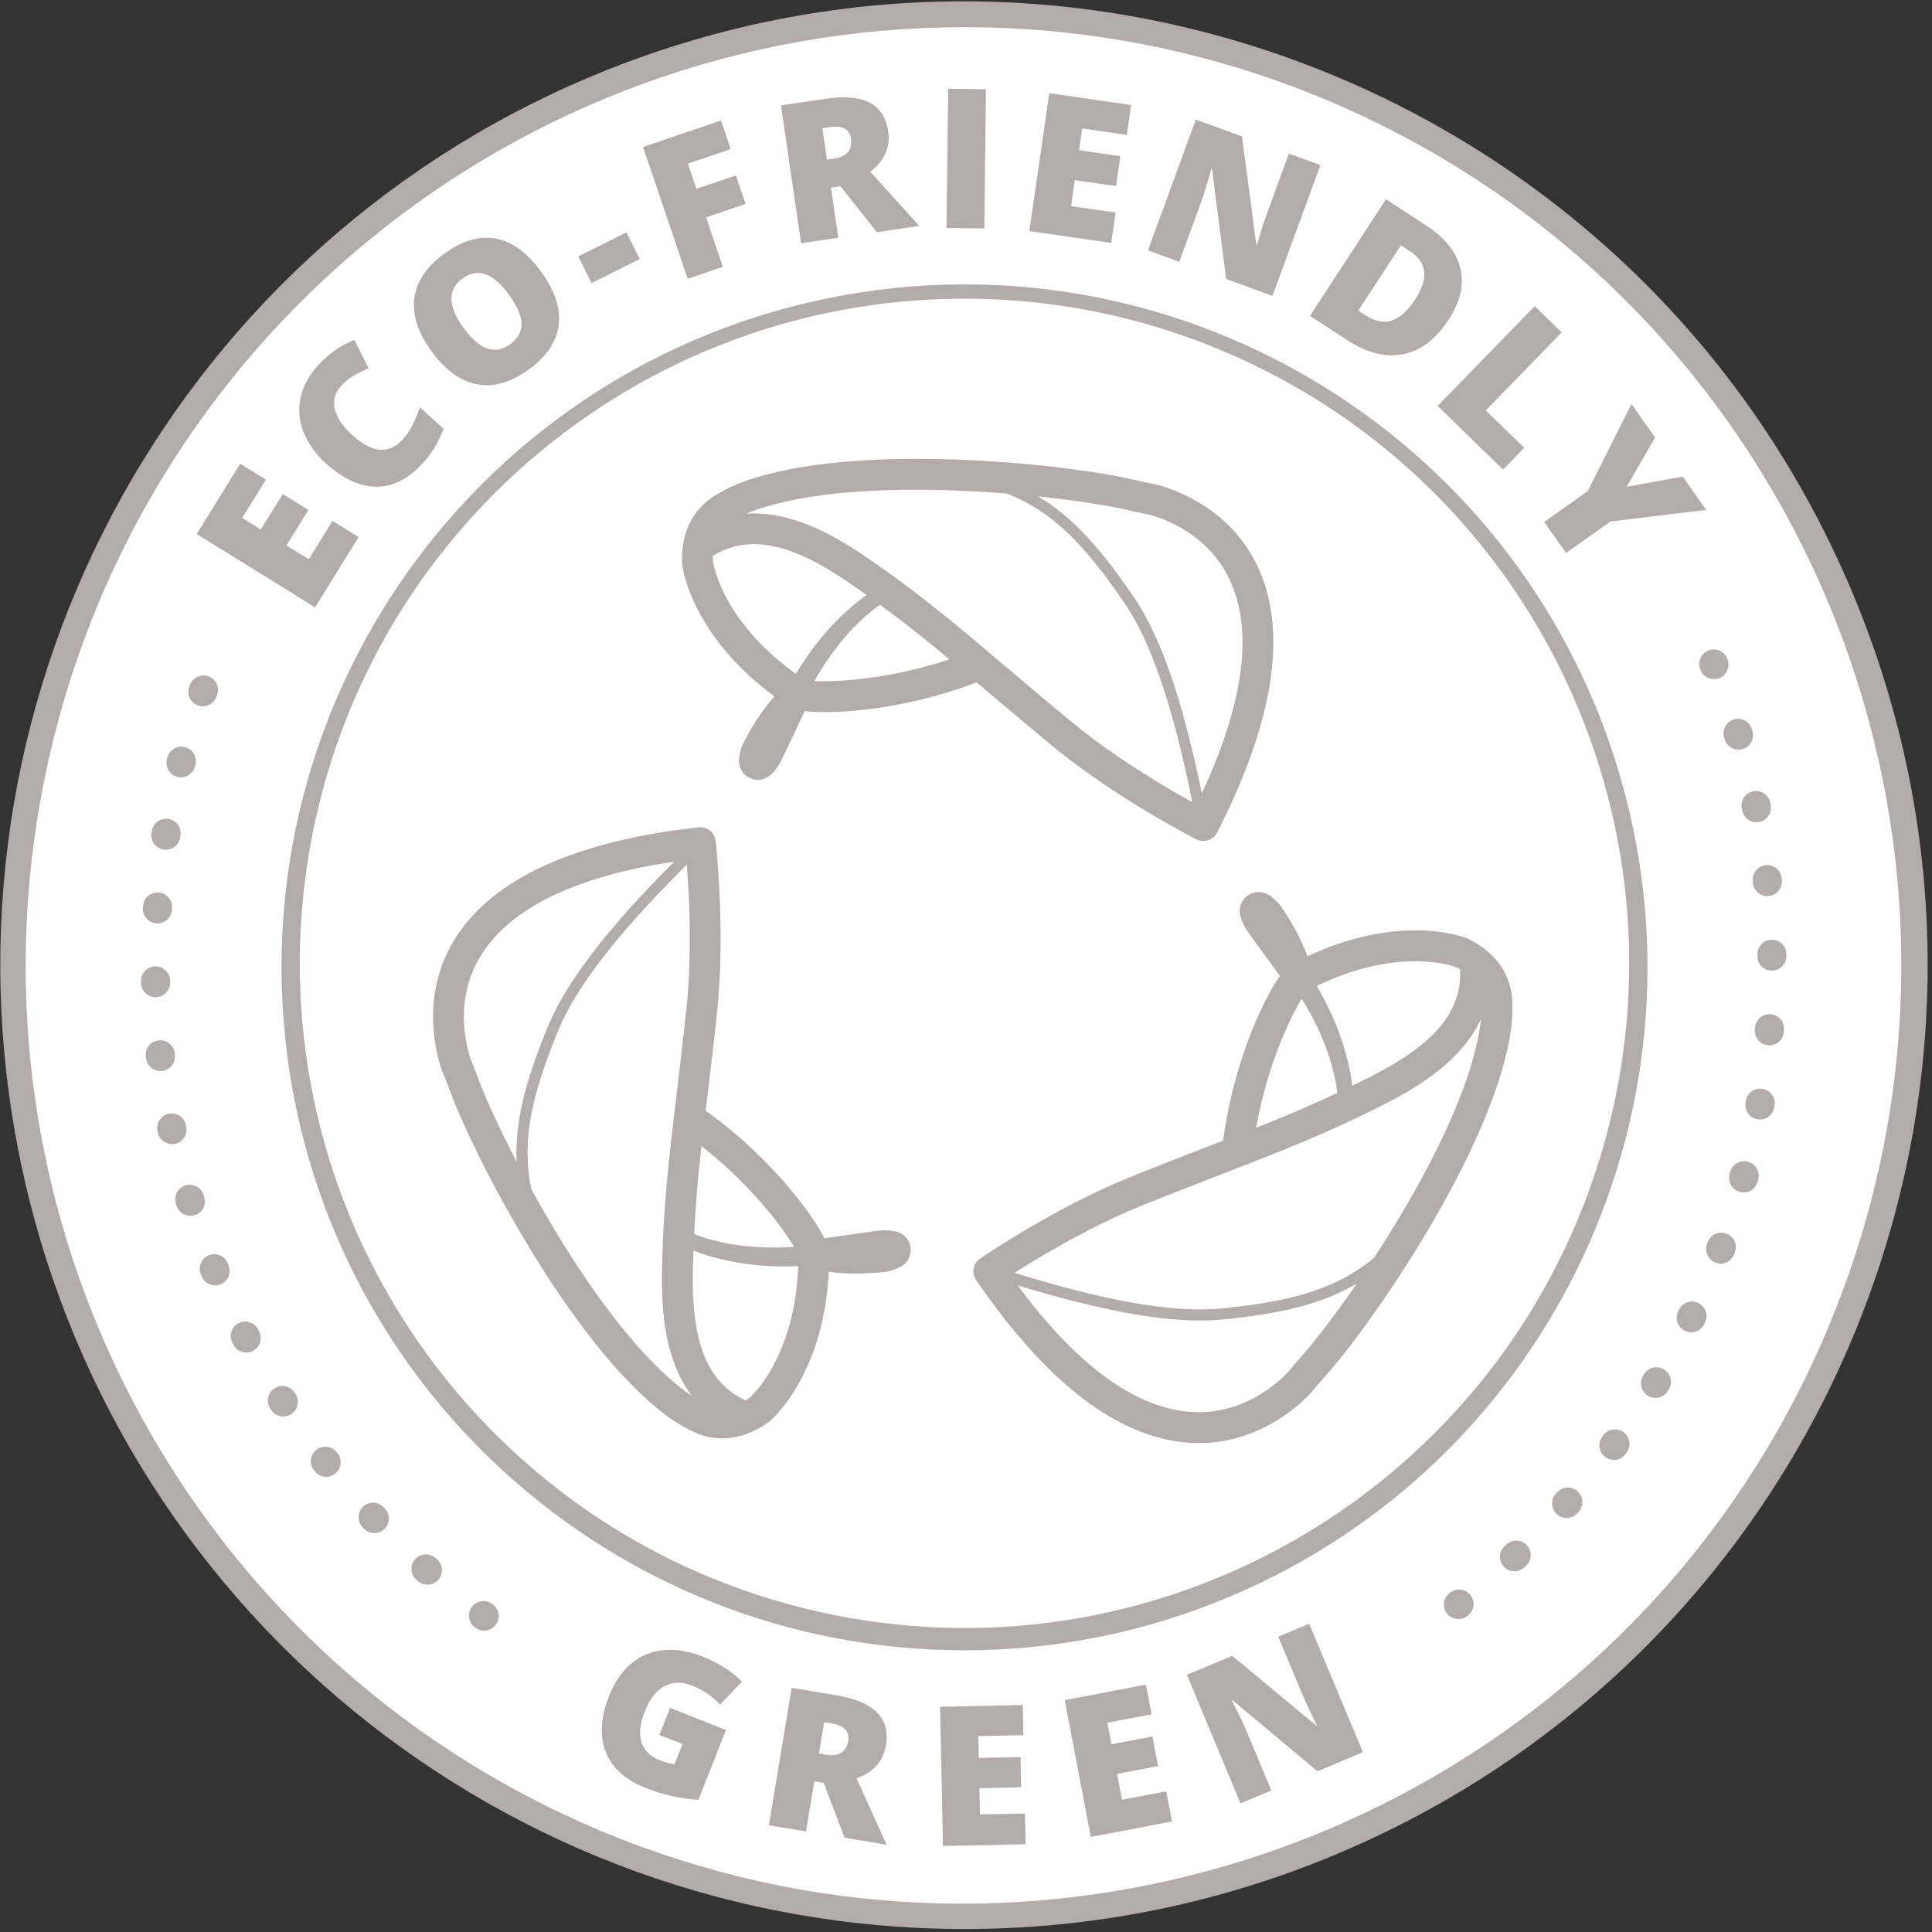 <?xml version="1.0" encoding="UTF-8"?>
<svg width="100px" height="100px" viewBox="0 0 100 100" version="1.1" xmlns="http://www.w3.org/2000/svg" xmlns:xlink="http://www.w3.org/1999/xlink">
    <rect x="0" y="0" width="100" height="100" fill="#333333" stroke="none"/>
    <!-- Generator: sketchtool 50.2 (55047) - http://www.bohemiancoding.com/sketch -->
    <title>9E1730C2-92CC-4EF9-9A16-D0C41466203E</title>
    <desc>Created with sketchtool.</desc>
    <defs></defs>
    <g id="Page-1" stroke="none" stroke-width="1" fill="none" fill-rule="evenodd">
        <g id="Product" transform="translate(-970, -286)">
            <g id="eco" transform="translate(970, 286)">
                <g id="Artboard-18">
                    <circle id="Oval" fill="#FFFFFF" fill-rule="nonzero" cx="49.875" cy="49.969" r="49.218"></circle>
                    <path d="M49.875,99.845 C26.153,99.83 5.722,83.112 1.012,59.862 C-3.698,36.612 8.616,13.26 30.462,4.014 C55.842,-6.708 85.109,5.175 95.831,30.556 C106.553,55.936 94.67,85.203 69.289,95.925 C63.147,98.524 56.544,99.858 49.875,99.845 Z M49.875,1.408 C26.778,1.423 6.885,17.701 2.299,40.338 C-2.287,62.976 9.703,85.712 30.974,94.715 C55.678,105.118 84.14,93.543 94.571,68.85 C105.002,44.158 93.459,15.683 68.777,5.224 C62.798,2.693 56.368,1.396 49.875,1.408 Z" id="Shape" fill="#B4ABAB" fill-rule="nonzero"></path>
                    <path d="M49.875,85.419 C31.723,85.395 16.54,71.627 14.747,53.564 C12.953,35.501 25.133,19.016 42.925,15.423 C60.718,11.831 78.34,22.299 83.695,39.643 C89.05,56.987 80.399,75.567 63.678,82.632 C59.311,84.48 54.617,85.428 49.875,85.419 Z M49.875,15.459 C32.209,15.483 17.433,28.883 15.688,46.462 C13.943,64.041 25.797,80.085 43.113,83.581 C60.43,87.076 77.579,76.888 82.791,60.008 C88.002,43.129 79.581,25.046 63.308,18.171 C59.058,16.372 54.49,15.45 49.875,15.459 Z" id="Shape" fill="#B4ABAB" fill-rule="nonzero"></path>
                    <path d="M37.386,74.45 C36.848,74.448 36.317,74.323 35.835,74.084 C35.195,73.77 34.596,73.379 34.051,72.921 C29.108,68.893 24.225,59.208 23.183,56.172 L22.849,55.337 C22.842,55.32 22.837,55.303 22.831,55.285 C22.469,54.168 21.822,51.269 23.615,48.489 C25.587,45.439 29.804,43.532 36.159,42.82 C36.369,42.796 36.581,42.857 36.747,42.99 C36.912,43.122 37.018,43.315 37.041,43.526 C37.094,44.008 37.546,48.351 37.113,52.408 C36.939,54.047 36.763,55.507 36.609,56.792 C36.58,57.028 36.553,57.261 36.526,57.489 C38.222,58.709 39.752,60.145 41.078,61.76 C41.51,62.288 42.918,64.076 42.92,64.906 C42.927,67.312 42.457,69.452 41.525,71.267 C40.79,72.696 39.981,73.468 39.731,73.643 C38.975,74.178 38.175,74.45 37.386,74.45 Z M36.312,59.324 C36.051,61.509 35.9,63.706 35.86,65.906 C35.805,69.538 36.624,71.551 38.583,72.489 C38.662,72.443 38.736,72.395 38.807,72.345 C38.884,72.279 41.318,70.106 41.327,64.981 C41.135,64.455 39.423,61.76 36.312,59.324 Z M24.342,54.769 L24.673,55.597 L24.687,55.637 C25.55,58.172 30.31,67.816 35.061,71.693 L35.069,71.7 C35.303,71.896 35.549,72.077 35.806,72.242 C34.412,70.405 34.234,67.883 34.264,65.887 C34.315,62.514 34.628,59.907 35.024,56.607 C35.178,55.325 35.352,53.872 35.526,52.244 C35.849,49.209 35.655,45.996 35.526,44.509 C30.124,45.224 26.568,46.856 24.952,49.36 C23.546,51.54 24.049,53.851 24.342,54.769 Z" id="Shape" fill="#B4ABAB" fill-rule="nonzero"></path>
                    <path d="M42.6,64.105 L44.459,63.837 L45.416,63.704 C45.579,63.684 45.744,63.677 45.909,63.682 C46.086,63.686 46.262,63.712 46.433,63.759 C46.81,63.868 47.085,64.191 47.133,64.58 C47.181,64.97 46.992,65.35 46.654,65.547 L46.625,65.563 C46.327,65.724 45.998,65.822 45.66,65.851 C45.322,65.884 44.978,65.907 44.632,65.916 C44.285,65.926 43.933,65.922 43.578,65.896 C43.217,65.875 42.858,65.825 42.505,65.746 C42.114,65.657 41.841,65.301 41.857,64.9 C41.873,64.499 42.173,64.166 42.57,64.109 L42.6,64.105 Z" id="Shape" fill="#B4ABAB" fill-rule="nonzero"></path>
                    <path d="M27.476,62.842 C27.351,62.844 27.24,62.763 27.204,62.643 C26.197,59.531 26.896,56.704 28.347,53.161 C29.644,49.996 32.907,46.537 35.928,43.57 C36.001,43.498 36.107,43.471 36.205,43.498 C36.304,43.526 36.381,43.604 36.406,43.703 C36.432,43.802 36.403,43.908 36.33,43.979 C33.35,46.905 30.132,50.31 28.878,53.378 C27.475,56.802 26.797,59.516 27.751,62.468 C27.779,62.555 27.764,62.651 27.71,62.725 C27.656,62.799 27.57,62.843 27.478,62.843 L27.476,62.842 Z" id="Shape" fill="#B4ABAB" fill-rule="nonzero"></path>
                    <path d="M35.277,63.576 C35.784,63.839 36.32,64.043 36.873,64.184 C37.437,64.332 38.012,64.437 38.592,64.497 C39.75,64.621 40.92,64.599 42.072,64.429 C42.262,64.393 42.456,64.464 42.578,64.613 C42.7,64.763 42.73,64.967 42.657,65.146 C42.583,65.324 42.418,65.448 42.226,65.469 L42.206,65.469 C40.963,65.602 39.708,65.578 38.471,65.397 C37.853,65.307 37.242,65.171 36.643,64.99 C36.034,64.807 35.448,64.555 34.896,64.238 C34.71,64.135 34.644,63.9 34.747,63.715 C34.851,63.529 35.086,63.462 35.271,63.566 L35.277,63.576 Z" id="Shape" fill="#B4ABAB" fill-rule="nonzero"></path>
                    <path d="M62.283,43.531 C62.156,43.53 62.031,43.5 61.918,43.442 C61.486,43.22 57.61,41.201 54.467,38.608 C53.195,37.559 52.075,36.609 51.086,35.772 L50.55,35.317 C48.597,36.061 46.556,36.547 44.478,36.763 C43.799,36.833 41.531,37.022 40.838,36.566 C38.826,35.246 37.299,33.675 36.299,31.897 C35.511,30.496 35.313,29.396 35.303,29.091 C35.254,27.544 35.886,26.302 37.087,25.597 C37.702,25.235 38.358,24.949 39.041,24.746 C45.124,22.845 55.898,24.104 59.006,24.91 L59.886,25.09 L59.939,25.103 C61.07,25.417 63.847,26.474 65.178,29.503 C66.638,32.825 65.905,37.398 62.997,43.095 C62.9,43.285 62.731,43.427 62.528,43.491 C62.449,43.517 62.366,43.53 62.283,43.531 Z M39.023,26.577 C41.183,26.577 43.236,27.743 44.792,28.805 C47.579,30.706 49.581,32.405 52.116,34.554 C53.101,35.389 54.217,36.338 55.48,37.376 C57.827,39.315 60.622,40.926 61.932,41.642 C64.312,36.74 64.911,32.874 63.711,30.146 C62.665,27.764 60.459,26.91 59.531,26.649 L58.658,26.469 L58.617,26.459 C56.027,25.783 45.356,24.44 39.507,26.271 L39.497,26.271 C39.204,26.359 38.917,26.464 38.638,26.587 C38.768,26.581 38.896,26.577 39.023,26.577 Z M41.653,35.193 C42.196,35.326 45.389,35.381 49.136,34.128 C47.456,32.706 45.706,31.37 43.892,30.124 C40.893,28.075 38.761,27.652 36.901,28.766 C36.897,28.86 36.897,28.946 36.901,29.032 C36.91,29.133 37.382,32.362 41.654,35.193 L41.653,35.193 Z" id="Shape" fill="#B4ABAB" fill-rule="nonzero"></path>
                    <path d="M41.683,36.741 L40.882,38.44 L40.469,39.312 C40.396,39.459 40.311,39.601 40.217,39.735 C40.116,39.881 39.997,40.014 39.864,40.131 C39.565,40.385 39.144,40.436 38.792,40.262 C38.441,40.087 38.228,39.72 38.25,39.329 L38.25,39.296 C38.28,38.958 38.38,38.631 38.542,38.333 C38.701,38.033 38.87,37.733 39.054,37.438 C39.239,37.139 39.438,36.849 39.652,36.57 C39.868,36.28 40.108,36.009 40.368,35.758 C40.659,35.484 41.102,35.456 41.426,35.689 C41.749,35.922 41.862,36.352 41.695,36.714 L41.683,36.741 Z" id="Shape" fill="#B4ABAB" fill-rule="nonzero"></path>
                    <path d="M62.213,42.83 C62.076,42.83 61.958,42.733 61.931,42.598 C61.131,38.5 60.062,33.941 58.194,31.201 C56.11,28.144 54.218,26.082 51.231,25.251 C51.079,25.208 50.989,25.05 51.032,24.898 C51.074,24.745 51.233,24.656 51.385,24.699 C54.54,25.577 56.511,27.714 58.668,30.878 C60.593,33.703 61.683,38.332 62.494,42.488 C62.51,42.563 62.495,42.641 62.452,42.704 C62.409,42.768 62.343,42.811 62.268,42.824 C62.25,42.828 62.231,42.83 62.213,42.83 Z" id="Shape" fill="#B4ABAB" fill-rule="nonzero"></path>
                    <path d="M46.159,30.922 C45.66,31.201 45.194,31.535 44.771,31.919 C44.339,32.308 43.937,32.728 43.568,33.177 C42.826,34.075 42.2,35.064 41.706,36.119 C41.578,36.371 41.274,36.476 41.018,36.359 C40.762,36.241 40.644,35.942 40.751,35.681 L40.76,35.663 C41.332,34.55 42.044,33.515 42.877,32.582 C43.293,32.115 43.744,31.68 44.225,31.281 C44.712,30.872 45.244,30.521 45.811,30.235 C46,30.137 46.233,30.21 46.331,30.399 C46.429,30.588 46.355,30.82 46.166,30.918 L46.159,30.922 Z" id="Shape" fill="#B4ABAB" fill-rule="nonzero"></path>
                    <path d="M62.056,74.692 C61.847,74.692 61.634,74.684 61.415,74.665 C57.799,74.36 54.133,71.53 50.523,66.253 C50.403,66.078 50.358,65.862 50.397,65.654 C50.436,65.445 50.557,65.261 50.732,65.142 C51.133,64.869 54.759,62.43 58.541,60.908 C60.069,60.292 61.438,59.762 62.647,59.294 L63.304,59.04 C63.585,56.97 64.133,54.944 64.936,53.015 C65.2,52.386 66.118,50.303 66.85,49.912 C68.971,48.776 71.081,48.186 73.12,48.157 C74.727,48.134 75.788,48.486 76.061,48.626 C77.444,49.323 78.232,50.471 78.279,51.861 C78.302,52.573 78.239,53.286 78.091,53.983 C76.854,60.236 70.597,69.1 68.405,71.441 L67.824,72.129 C67.813,72.143 67.801,72.156 67.788,72.169 C67.022,72.958 65.004,74.692 62.056,74.692 Z M52.3,66.016 C55.469,70.45 58.578,72.823 61.548,73.074 C64.14,73.293 65.945,71.76 66.619,71.074 L67.194,70.393 L67.223,70.362 C69.054,68.41 75.334,59.678 76.518,53.666 C76.519,53.662 76.519,53.659 76.518,53.655 C76.582,53.356 76.626,53.054 76.652,52.749 C75.685,54.843 73.542,56.185 71.769,57.096 C68.764,58.635 66.317,59.583 63.218,60.783 C62.014,61.253 60.65,61.777 59.131,62.389 C56.304,63.527 53.557,65.208 52.3,66.016 Z M67.66,51.285 C67.285,51.7 65.708,54.478 65.019,58.367 C67.07,57.571 69.081,56.673 71.042,55.675 C74.274,54.019 75.667,52.349 75.577,50.182 C75.499,50.134 75.421,50.088 75.345,50.053 C75.25,50.015 72.188,48.886 67.66,51.285 Z" id="Shape" fill="#B4ABAB" fill-rule="nonzero"></path>
                    <path d="M66.291,50.571 L65.181,49.054 L64.618,48.273 C64.523,48.138 64.439,47.996 64.366,47.848 C64.287,47.69 64.227,47.522 64.188,47.349 C64.108,46.966 64.265,46.572 64.585,46.347 C64.906,46.123 65.33,46.111 65.663,46.316 L65.691,46.333 C65.973,46.521 66.214,46.766 66.397,47.051 C66.585,47.332 66.767,47.626 66.939,47.929 C67.111,48.231 67.272,48.542 67.415,48.868 C67.567,49.196 67.693,49.537 67.791,49.885 C67.894,50.272 67.708,50.678 67.347,50.852 C66.986,51.026 66.553,50.918 66.315,50.596 L66.291,50.571 Z" id="Shape" fill="#B4ABAB" fill-rule="nonzero"></path>
                    <path d="M62.119,68.35 C58.884,68.35 54.871,67.234 51.29,66.104 C51.193,66.073 51.119,65.993 51.097,65.893 C51.075,65.793 51.108,65.689 51.183,65.62 C51.259,65.55 51.365,65.527 51.463,65.558 C55.445,66.814 59.961,68.054 63.26,67.723 C66.942,67.354 69.657,66.678 71.815,64.451 C71.886,64.377 71.991,64.347 72.091,64.372 C72.19,64.397 72.268,64.473 72.296,64.572 C72.324,64.67 72.298,64.776 72.226,64.85 C69.947,67.202 67.128,67.911 63.317,68.293 C62.932,68.332 62.533,68.351 62.119,68.35 Z" id="Shape" fill="#B4ABAB" fill-rule="nonzero"></path>
                    <path d="M69.258,57.285 C69.252,56.712 69.181,56.143 69.046,55.587 C68.912,55.021 68.735,54.467 68.517,53.928 C68.082,52.849 67.513,51.829 66.823,50.892 C66.665,50.659 66.719,50.342 66.946,50.175 C67.172,50.007 67.491,50.048 67.668,50.268 L67.68,50.285 C68.382,51.319 68.949,52.438 69.37,53.615 C69.582,54.203 69.749,54.807 69.869,55.421 C69.995,56.043 70.049,56.679 70.029,57.314 C70.025,57.526 69.85,57.695 69.637,57.692 C69.424,57.688 69.255,57.512 69.259,57.3 L69.258,57.285 Z" id="Shape" fill="#B4ABAB" fill-rule="nonzero"></path>
                    <path d="M70.545,90.695 L68.188,91.679 L63.802,88.006 L63.761,88.023 C64.126,88.736 64.39,89.287 64.552,89.675 L65.804,92.676 L64.208,93.34 L61.434,86.685 L63.781,85.706 L68.131,89.318 L68.159,89.307 C67.838,88.655 67.591,88.125 67.418,87.718 L66.162,84.714 L67.764,84.045 L70.545,90.695 Z" id="Shape" fill="#B4ABAB" fill-rule="nonzero"></path>
                    <polygon id="Shape" fill="#B4ABAB" fill-rule="nonzero" points="60.664 94.279 56.459 95.08 55.111 87.998 59.315 87.197 59.608 88.732 57.316 89.168 57.529 90.283 59.651 89.879 59.943 91.414 57.822 91.818 58.076 93.155 60.367 92.718"></polygon>
                    <polygon id="Shape" fill="#B4ABAB" fill-rule="nonzero" points="53.088 95.456 48.809 95.55 48.658 88.343 52.937 88.249 52.97 89.812 50.638 89.859 50.662 90.992 52.822 90.947 52.854 92.51 50.694 92.555 50.722 93.915 53.052 93.869"></polygon>
                    <path d="M42.148,92.207 L41.718,94.794 L39.797,94.476 L40.977,87.364 L43.307,87.75 C45.24,88.071 46.09,88.932 45.857,90.333 C45.721,91.156 45.214,91.727 44.334,92.044 L45.892,95.487 L43.713,95.117 L42.635,92.279 L42.148,92.207 Z M42.388,90.762 L42.747,90.822 C43.419,90.933 43.804,90.692 43.902,90.099 C43.983,89.609 43.695,89.31 43.037,89.2 L42.661,89.137 L42.388,90.762 Z" id="Shape" fill="#B4ABAB" fill-rule="nonzero"></path>
                    <path d="M34.68,88.4 L37.574,89.544 L36.15,93.157 C35.205,93.104 34.276,92.894 33.4,92.536 C32.366,92.127 31.685,91.512 31.359,90.691 C31.032,89.87 31.086,88.904 31.521,87.793 C31.949,86.712 32.591,85.992 33.447,85.634 C34.303,85.276 35.287,85.316 36.399,85.756 C36.801,85.913 37.186,86.111 37.546,86.347 C37.855,86.548 38.143,86.778 38.406,87.037 L37.27,88.232 C36.871,87.795 36.374,87.457 35.821,87.245 C35.292,87.037 34.816,87.047 34.391,87.276 C33.966,87.505 33.627,87.94 33.375,88.579 C33.124,89.205 33.066,89.735 33.2,90.167 C33.334,90.6 33.647,90.913 34.139,91.106 C34.388,91.207 34.648,91.279 34.913,91.322 L35.328,90.271 L34.131,89.802 L34.68,88.4 Z" id="Shape" fill="#B4ABAB" fill-rule="nonzero"></path>
                    <polygon id="Shape" fill="#B4ABAB" fill-rule="nonzero" points="18.562 27.801 16.308 31.438 10.181 27.639 12.435 24.002 13.763 24.826 12.534 26.808 13.498 27.406 14.636 25.57 15.962 26.394 14.826 28.229 15.983 28.946 17.212 26.964"></polygon>
                    <path d="M17.638,20 C17.335,20.315 17.22,20.765 17.335,21.187 C17.444,21.634 17.745,22.081 18.24,22.528 C19.271,23.456 20.14,23.529 20.846,22.746 C21.056,22.513 21.232,22.251 21.368,21.968 C21.505,21.679 21.628,21.384 21.734,21.083 L22.955,22.186 C22.728,22.849 22.363,23.457 21.885,23.97 C21.156,24.778 20.363,25.185 19.506,25.191 C18.649,25.196 17.777,24.801 16.891,24.005 C16.376,23.561 15.973,23.002 15.712,22.375 C15.482,21.812 15.428,21.194 15.556,20.6 C15.681,20.005 15.983,19.441 16.463,18.91 C16.981,18.334 17.623,17.883 18.341,17.591 L19.08,19.061 C18.816,19.172 18.559,19.299 18.311,19.442 C18.059,19.592 17.832,19.78 17.638,20 Z" id="Shape" fill="#B4ABAB" fill-rule="nonzero"></path>
                    <path d="M28.013,14.069 C28.726,15.049 29.027,15.97 28.916,16.831 C28.806,17.692 28.286,18.459 27.359,19.132 C26.444,19.797 25.556,20.05 24.695,19.891 C23.833,19.732 23.047,19.162 22.334,18.181 C21.629,17.21 21.333,16.293 21.447,15.428 C21.561,14.564 22.08,13.795 23.005,13.123 C23.932,12.449 24.82,12.192 25.669,12.352 C26.517,12.512 27.298,13.085 28.013,14.069 Z M24,16.979 C24.819,18.106 25.621,18.385 26.406,17.817 C26.805,17.526 27.001,17.174 26.994,16.761 C26.987,16.347 26.774,15.85 26.354,15.27 C25.931,14.688 25.521,14.328 25.123,14.192 C24.726,14.057 24.332,14.131 23.944,14.415 C23.154,14.989 23.172,15.845 24,16.983 L24,16.979 Z" id="Shape" fill="#B4ABAB" fill-rule="nonzero"></path>
                    <polygon id="Shape" fill="#B4ABAB" fill-rule="nonzero" points="30.618 14.648 29.932 13.27 32.427 12.029 33.112 13.407"></polygon>
                    <polygon id="Shape" fill="#B4ABAB" fill-rule="nonzero" points="37.413 13.812 35.596 14.428 33.283 7.606 37.32 6.238 37.822 7.718 35.604 8.469 36.045 9.772 38.09 9.079 38.592 10.555 36.546 11.249"></polygon>
                    <path d="M43.012,9.712 L43.392,12.307 L41.465,12.589 L40.422,5.453 L42.759,5.111 C44.699,4.827 45.771,5.388 45.975,6.793 C46.096,7.619 45.786,8.317 45.045,8.887 L47.58,11.691 L45.392,12.019 L43.5,9.644 L43.012,9.712 Z M42.801,8.263 L43.162,8.209 C43.834,8.112 44.128,7.765 44.041,7.169 C43.969,6.678 43.603,6.481 42.943,6.577 L42.567,6.633 L42.801,8.263 Z" id="Shape" fill="#B4ABAB" fill-rule="nonzero"></path>
                    <polygon id="Shape" fill="#B4ABAB" fill-rule="nonzero" points="48.991 11.803 49.076 4.594 51.033 4.618 50.947 11.825"></polygon>
                    <polygon id="Shape" fill="#B4ABAB" fill-rule="nonzero" points="57.515 12.573 53.279 11.961 54.312 4.824 58.547 5.437 58.324 6.983 56.016 6.65 55.854 7.777 57.992 8.085 57.767 9.633 55.63 9.324 55.436 10.67 57.746 11.002"></polygon>
                    <path d="M65.863,15.316 L63.465,14.438 L62.739,8.763 L62.698,8.748 C62.48,9.52 62.3,10.104 62.156,10.499 L61.038,13.549 L59.418,12.958 L61.898,6.189 L64.286,7.064 L65.026,12.67 L65.054,12.681 C65.261,11.982 65.44,11.426 65.592,11.013 L66.713,7.952 L68.343,8.545 L65.863,15.316 Z" id="Shape" fill="#B4ABAB" fill-rule="nonzero"></path>
                    <path d="M74.979,16.547 C74.322,17.556 73.54,18.151 72.632,18.331 C71.724,18.512 70.767,18.276 69.759,17.623 L67.806,16.349 L71.737,10.314 L73.827,11.677 C74.796,12.309 75.383,13.045 75.587,13.885 C75.791,14.724 75.588,15.612 74.979,16.547 Z M73.248,15.501 C73.609,14.947 73.766,14.466 73.717,14.056 C73.669,13.647 73.424,13.296 72.981,13.005 L72.512,12.695 L70.305,16.075 L70.669,16.312 C71.164,16.635 71.622,16.729 72.04,16.593 C72.459,16.458 72.862,16.094 73.248,15.501 Z" id="Shape" fill="#B4ABAB" fill-rule="nonzero"></path>
                    <polygon id="Shape" fill="#B4ABAB" fill-rule="nonzero" points="74.411 21.011 79.437 15.847 80.833 17.206 76.904 21.243 78.894 23.178 77.797 24.305"></polygon>
                    <polygon id="Shape" fill="#B4ABAB" fill-rule="nonzero" points="84.196 25.198 87.095 24.669 88.315 26.391 83.359 26.992 81.061 28.619 79.927 27.017 82.18 25.421 84.445 20.914 85.666 22.644"></polygon>
                    <path d="M88.715,35.152 C88.408,35.152 88.131,34.964 88.018,34.678 L88.002,34.639 C87.854,34.257 88.041,33.827 88.421,33.673 C88.801,33.519 89.234,33.699 89.394,34.076 L89.413,34.125 C89.566,34.51 89.378,34.946 88.993,35.1 C88.905,35.135 88.811,35.153 88.715,35.152 Z" id="Shape" fill="#B4ABAB" fill-rule="nonzero"></path>
                    <path d="M78.386,81.333 C78.077,81.333 77.801,81.144 77.688,80.857 C77.575,80.57 77.649,80.243 77.874,80.033 L77.944,79.968 C78.137,79.77 78.424,79.695 78.689,79.772 C78.955,79.849 79.157,80.065 79.215,80.336 C79.273,80.606 79.178,80.887 78.967,81.066 L78.895,81.132 C78.756,81.261 78.575,81.333 78.386,81.333 Z M81.091,78.571 C80.794,78.572 80.525,78.399 80.403,78.128 C80.281,77.857 80.33,77.541 80.528,77.319 L80.592,77.248 C80.867,76.938 81.342,76.911 81.652,77.186 C81.962,77.462 81.989,77.937 81.714,78.247 L81.649,78.319 C81.507,78.478 81.304,78.57 81.091,78.571 Z M83.532,75.566 C83.249,75.566 82.99,75.406 82.862,75.153 C82.735,74.9 82.76,74.597 82.929,74.369 L82.986,74.291 C83.232,73.957 83.703,73.886 84.037,74.132 C84.371,74.379 84.442,74.849 84.195,75.183 L84.137,75.262 C83.996,75.456 83.77,75.57 83.531,75.57 L83.532,75.566 Z M85.686,72.354 C85.415,72.354 85.165,72.208 85.032,71.972 C84.899,71.735 84.904,71.446 85.044,71.214 L85.094,71.132 C85.233,70.903 85.483,70.764 85.752,70.77 C86.02,70.775 86.265,70.923 86.395,71.158 C86.525,71.393 86.519,71.679 86.38,71.909 L86.33,71.992 C86.194,72.219 85.949,72.358 85.685,72.358 L85.686,72.354 Z M87.534,68.957 C87.275,68.957 87.035,68.823 86.898,68.604 C86.76,68.384 86.746,68.11 86.859,67.877 L86.9,67.792 C87.082,67.418 87.532,67.262 87.906,67.444 C88.279,67.625 88.435,68.075 88.254,68.449 L88.21,68.538 C88.084,68.797 87.821,68.962 87.532,68.961 L87.534,68.957 Z M89.06,65.402 C88.97,65.402 88.881,65.386 88.796,65.354 C88.408,65.208 88.211,64.775 88.357,64.387 L88.39,64.293 C88.535,63.904 88.967,63.706 89.356,63.851 C89.745,63.996 89.943,64.429 89.798,64.818 L89.763,64.912 C89.655,65.208 89.374,65.405 89.058,65.406 L89.06,65.402 Z M90.249,61.72 C90.015,61.72 89.794,61.612 89.652,61.426 C89.509,61.24 89.462,60.999 89.523,60.773 L89.548,60.679 C89.612,60.413 89.815,60.202 90.079,60.129 C90.343,60.057 90.625,60.133 90.816,60.329 C91.007,60.524 91.077,60.808 90.998,61.07 L90.973,61.164 C90.886,61.494 90.588,61.724 90.247,61.724 L90.249,61.72 Z M91.094,57.944 C90.872,57.944 90.662,57.846 90.519,57.677 C90.376,57.507 90.315,57.283 90.353,57.065 L90.369,56.971 C90.415,56.706 90.598,56.486 90.85,56.394 C91.102,56.301 91.384,56.349 91.59,56.521 C91.796,56.693 91.895,56.962 91.85,57.226 L91.833,57.32 C91.772,57.684 91.456,57.95 91.087,57.947 L91.094,57.944 Z M91.58,54.105 C91.561,54.105 91.54,54.105 91.52,54.105 C91.322,54.089 91.137,53.995 91.008,53.844 C90.879,53.692 90.815,53.495 90.831,53.297 L90.838,53.203 C90.854,52.931 91.014,52.689 91.259,52.57 C91.503,52.45 91.793,52.472 92.017,52.628 C92.24,52.783 92.362,53.047 92.336,53.317 L92.329,53.411 C92.3,53.807 91.97,54.112 91.574,54.109 L91.58,54.105 Z M91.712,50.24 C91.3,50.24 90.965,49.909 90.961,49.498 L90.961,49.404 C90.958,49.205 91.034,49.012 91.173,48.87 C91.312,48.727 91.502,48.645 91.701,48.642 L91.713,48.642 C92.124,48.642 92.458,48.972 92.464,49.383 L92.464,49.477 C92.466,49.676 92.389,49.868 92.25,50.011 C92.111,50.153 91.92,50.234 91.721,50.237 L91.712,50.24 Z M91.485,46.385 C91.099,46.387 90.774,46.096 90.734,45.712 L90.725,45.618 C90.693,45.349 90.808,45.083 91.026,44.923 C91.244,44.763 91.532,44.732 91.779,44.844 C92.026,44.955 92.194,45.19 92.219,45.46 L92.228,45.554 C92.249,45.752 92.19,45.951 92.064,46.105 C91.939,46.26 91.757,46.359 91.559,46.379 C91.534,46.382 91.51,46.384 91.485,46.385 Z M90.912,42.562 C90.553,42.562 90.245,42.308 90.176,41.956 L90.158,41.862 C90.096,41.595 90.184,41.316 90.388,41.134 C90.591,40.951 90.878,40.893 91.137,40.983 C91.395,41.073 91.584,41.297 91.63,41.566 L91.65,41.66 C91.73,42.067 91.465,42.461 91.058,42.542 C91.01,42.553 90.961,42.559 90.912,42.56 L90.912,42.562 Z M89.987,38.807 C89.654,38.807 89.361,38.588 89.267,38.269 L89.239,38.176 C89.162,37.918 89.228,37.64 89.412,37.444 C89.596,37.249 89.871,37.167 90.132,37.228 C90.393,37.29 90.602,37.487 90.679,37.744 L90.707,37.838 C90.764,38.029 90.742,38.234 90.648,38.41 C90.553,38.585 90.392,38.715 90.201,38.772 C90.131,38.793 90.059,38.804 89.987,38.805 L89.987,38.807 Z" id="Shape" fill="#B4ABAB" fill-rule="nonzero"></path>
                    <path d="M75.481,83.805 C75.16,83.803 74.876,83.599 74.773,83.295 C74.67,82.992 74.77,82.657 75.023,82.46 L75.057,82.433 C75.269,82.268 75.552,82.228 75.801,82.328 C76.05,82.429 76.226,82.655 76.264,82.92 C76.301,83.186 76.194,83.452 75.982,83.617 L75.943,83.648 C75.81,83.75 75.648,83.805 75.481,83.805 Z" id="Shape" fill="#B4ABAB" fill-rule="nonzero"></path>
                    <path d="M25.061,84.403 C24.9,84.403 24.744,84.351 24.615,84.255 L24.577,84.227 C24.243,83.98 24.173,83.51 24.42,83.176 C24.667,82.843 25.138,82.773 25.471,83.02 L25.508,83.047 C25.769,83.24 25.877,83.578 25.776,83.887 C25.674,84.195 25.386,84.403 25.061,84.403 Z" id="Shape" fill="#B4ABAB" fill-rule="nonzero"></path>
                    <path d="M22.122,82.023 C21.939,82.023 21.762,81.956 21.624,81.835 L21.551,81.769 C21.349,81.591 21.257,81.318 21.311,81.054 C21.365,80.79 21.557,80.575 21.813,80.491 C22.07,80.407 22.351,80.467 22.551,80.648 L22.621,80.71 C22.855,80.917 22.937,81.247 22.826,81.54 C22.715,81.832 22.435,82.025 22.122,82.024 L22.122,82.023 Z M19.377,79.353 C19.169,79.353 18.97,79.267 18.828,79.115 L18.762,79.045 C18.479,78.742 18.494,78.267 18.797,77.983 C19.1,77.699 19.575,77.715 19.859,78.018 L19.924,78.087 C20.129,78.306 20.185,78.625 20.066,78.9 C19.947,79.175 19.676,79.353 19.377,79.353 Z M16.885,76.442 C16.653,76.442 16.434,76.336 16.292,76.153 L16.232,76.076 C15.991,75.748 16.056,75.288 16.378,75.039 C16.699,74.789 17.161,74.841 17.419,75.156 L17.476,75.229 C17.653,75.455 17.685,75.762 17.559,76.02 C17.433,76.278 17.171,76.442 16.885,76.442 Z M14.668,73.319 C14.412,73.319 14.174,73.19 14.036,72.975 L13.982,72.892 C13.838,72.666 13.825,72.38 13.949,72.141 C14.073,71.903 14.314,71.749 14.582,71.737 C14.85,71.725 15.104,71.857 15.249,72.084 L15.3,72.162 C15.448,72.394 15.458,72.687 15.327,72.928 C15.195,73.169 14.942,73.319 14.668,73.319 Z M12.746,70.009 C12.465,70.009 12.208,69.853 12.079,69.605 L12.035,69.519 C11.902,69.28 11.91,68.988 12.056,68.757 C12.201,68.525 12.46,68.391 12.733,68.405 C13.006,68.42 13.249,68.582 13.368,68.828 L13.412,68.912 C13.533,69.145 13.524,69.424 13.388,69.648 C13.251,69.873 13.008,70.009 12.746,70.009 Z M11.135,66.535 C10.829,66.535 10.554,66.349 10.439,66.066 L10.404,65.977 C10.291,65.727 10.324,65.434 10.491,65.215 C10.657,64.996 10.93,64.885 11.202,64.927 C11.474,64.968 11.702,65.155 11.795,65.414 L11.831,65.502 C11.925,65.734 11.897,65.997 11.758,66.204 C11.618,66.411 11.385,66.535 11.135,66.535 Z M9.852,62.929 C9.521,62.929 9.23,62.712 9.133,62.396 L9.105,62.302 C9.024,62.044 9.087,61.762 9.272,61.564 C9.457,61.366 9.734,61.283 9.997,61.346 C10.26,61.409 10.469,61.609 10.544,61.869 L10.571,61.963 C10.629,62.154 10.609,62.361 10.516,62.537 C10.422,62.713 10.261,62.844 10.07,62.902 C9.999,62.922 9.925,62.931 9.852,62.929 Z M8.906,59.22 C8.549,59.22 8.241,58.969 8.169,58.62 L8.149,58.526 C8.071,58.121 8.334,57.73 8.738,57.648 C9.141,57.566 9.536,57.824 9.622,58.227 L9.64,58.321 C9.724,58.727 9.463,59.125 9.056,59.208 C9.007,59.217 8.956,59.221 8.906,59.22 Z M8.305,55.439 C7.923,55.439 7.603,55.152 7.56,54.773 L7.548,54.679 C7.502,54.267 7.799,53.895 8.211,53.848 C8.623,53.802 8.995,54.099 9.041,54.511 L9.053,54.605 C9.099,55.017 8.802,55.389 8.39,55.435 C8.362,55.438 8.333,55.44 8.305,55.439 Z M8.052,51.618 C7.643,51.618 7.309,51.291 7.3,50.882 L7.3,50.788 C7.292,50.373 7.621,50.03 8.036,50.021 C8.451,50.013 8.794,50.342 8.803,50.757 L8.803,50.851 C8.811,51.265 8.482,51.608 8.068,51.617 L8.052,51.618 Z M8.146,47.789 L8.093,47.789 C7.679,47.76 7.367,47.402 7.395,46.988 L7.402,46.894 C7.421,46.626 7.582,46.388 7.824,46.27 C8.066,46.152 8.352,46.173 8.575,46.324 C8.798,46.474 8.923,46.733 8.904,47.001 L8.898,47.095 C8.87,47.49 8.54,47.795 8.145,47.793 L8.146,47.789 Z M8.584,43.983 C8.364,43.983 8.154,43.887 8.011,43.719 C7.868,43.551 7.806,43.329 7.841,43.112 L7.857,43.018 C7.896,42.749 8.077,42.523 8.331,42.425 C8.584,42.328 8.87,42.374 9.079,42.547 C9.288,42.72 9.388,42.992 9.34,43.259 L9.325,43.353 C9.265,43.717 8.951,43.983 8.583,43.983 L8.584,43.983 Z M9.369,40.234 C9.306,40.234 9.243,40.226 9.181,40.21 C8.988,40.161 8.822,40.037 8.72,39.865 C8.618,39.693 8.589,39.488 8.638,39.295 L8.663,39.201 C8.772,38.805 9.178,38.57 9.575,38.673 C9.972,38.775 10.214,39.178 10.117,39.577 L10.093,39.67 C10.008,40.001 9.71,40.233 9.368,40.234 L9.369,40.234 Z" id="Shape" fill="#B4ABAB" fill-rule="nonzero"></path>
                    <path d="M10.5,36.561 C10.256,36.561 10.026,36.442 9.885,36.241 C9.744,36.041 9.71,35.784 9.793,35.554 L9.809,35.51 C9.886,35.239 10.107,35.033 10.383,34.977 C10.659,34.921 10.943,35.024 11.119,35.244 C11.295,35.464 11.333,35.764 11.218,36.021 L11.202,36.065 C11.095,36.361 10.815,36.558 10.5,36.561 Z" id="Shape" fill="#B4ABAB" fill-rule="nonzero"></path>
                </g>
            </g>
        </g>
    </g>
</svg>